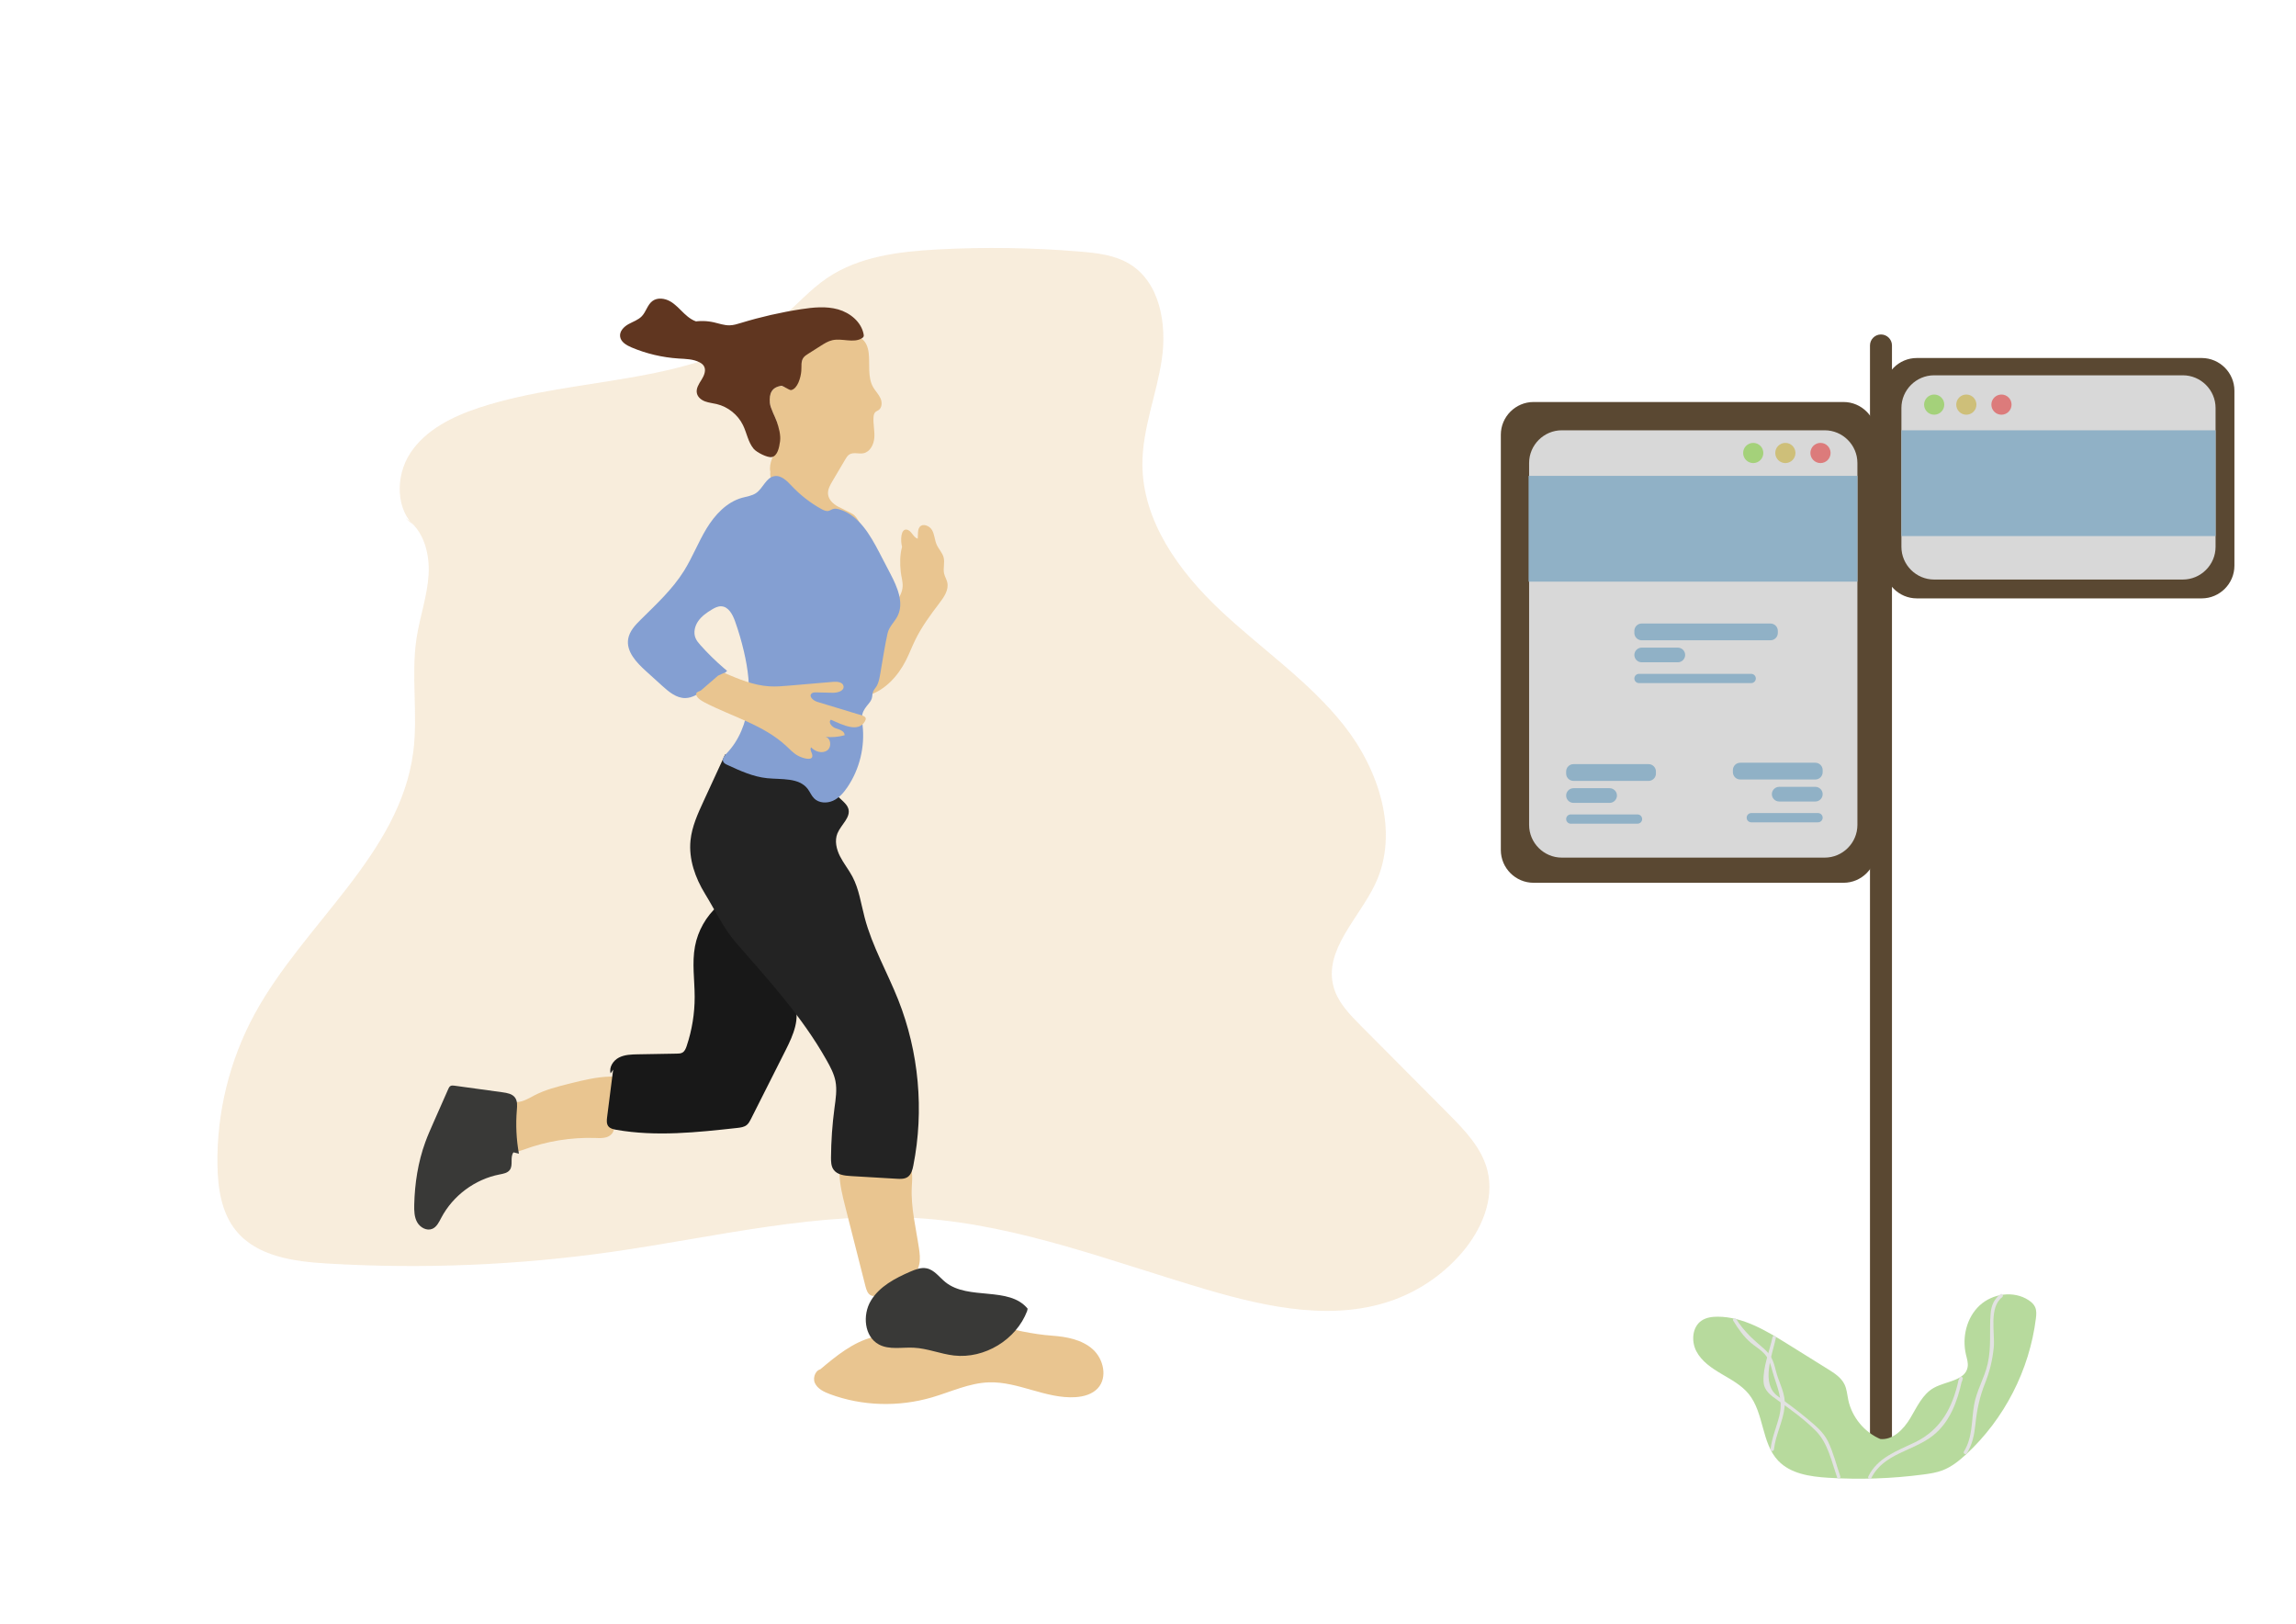 <?xml version="1.0" encoding="utf-8"?>
<!-- Generator: Adobe Illustrator 23.0.0, SVG Export Plug-In . SVG Version: 6.00 Build 0)  -->
<svg version="1.1" xmlns="http://www.w3.org/2000/svg" xmlns:xlink="http://www.w3.org/1999/xlink" x="0px" y="0px"
	 viewBox="0 0 841.89 595.28" style="enable-background:new 0 0 841.89 595.28;" xml:space="preserve">
<style type="text/css">
	.st0{opacity:0.32;}
	.st1{fill:#E9C590;}
	.st2{fill:#393937;}
	.st3{fill:#181818;}
	.st4{fill:#232323;}
	.st5{fill:#849FD2;}
	.st6{fill:#603620;}
	.st7{fill:#5A4832;}
	.st8{fill:#D8D8D8;}
	.st9{fill:#B7DA9D;}
	.st10{fill:#E2E2E2;}
	.st11{fill:#A4D17A;}
	.st12{fill:#CEBF79;}
	.st13{fill:#DC7B7B;}
	.st14{fill:#90B1C6;}
</style>
<g id="Layer_1">
</g>
<g id="Layer_2">
	<g class="st0">
		<path class="st1" d="M153.01,193.78c-8.08-6.28-8.16-19.26-2.49-27.78c5.67-8.52,15.46-13.33,25.17-16.53
			c36.76-12.11,80.47-7.62,110.22-32.38c5.9-4.91,10.98-10.81,17.32-15.13c11.71-7.97,26.48-9.75,40.63-10.51
			c17.43-0.93,34.93-0.66,52.32,0.8c6.23,0.52,12.68,1.28,18.02,4.53c11.16,6.8,13.72,22.1,11.8,35.03s-7.15,25.4-7.11,38.47
			c0.07,20.74,13.38,39.15,28.47,53.38s32.63,26.05,45.47,42.34s20.31,39.16,11.5,57.94c-5.95,12.68-19.02,24.3-15.35,37.82
			c1.53,5.66,5.82,10.08,9.96,14.24c10.68,10.74,21.35,21.48,32.03,32.21c6.05,6.09,12.36,12.6,14.44,20.93
			c2.65,10.56-2.21,21.74-9.28,30.02c-6.48,7.59-14.89,13.51-24.21,17.07c-22.06,8.42-46.8,3.21-69.45-3.45
			c-34.38-10.11-68.3-23.45-104.03-26.07c-38.16-2.8-75.98,6.8-113.86,12.21c-34.61,4.94-69.73,6.38-104.63,4.3
			c-12.17-0.72-25.69-2.57-33.39-12.02c-5.4-6.62-6.7-15.65-6.83-24.19c-0.28-19.16,4.46-38.36,13.61-55.2
			c18.08-33.24,53.28-58.52,58.18-96.04c1.82-13.92-0.9-28.18,1.26-42.05c1.21-7.75,3.92-15.27,4.38-23.1
			c0.46-7.83-1.92-16.53-8.54-20.73"/>
	</g>
	<g>
		<path class="st1" d="M188.48,403.97c2.65,0.44,5.14-1.18,7.53-2.42c4-2.07,8.41-3.18,12.78-4.27c4.96-1.24,9.96-2.48,15.07-2.59
			c0.5-0.01,1.03,0,1.47,0.23c1.51,0.79,0.84,3.04,0.18,4.6c-1.61,3.79-1.91,8.12-0.86,12.1c0.23,0.88,0.53,1.78,0.37,2.67
			c-0.23,1.3-1.42,2.27-2.69,2.65s-2.62,0.31-3.95,0.26c-8.94-0.3-17.94,1.16-26.33,4.27c-1.54,0.57-3.47,1.13-4.66-0.01
			c-0.72-0.69-0.87-1.79-0.81-2.78c0.25-4.14,3.22-8.56,0.99-12.06"/>
	</g>
	<g>
		<g>
			<path class="st2" d="M186.74,408.05c3.22,0,3.22-5,0-5C183.53,403.05,183.52,408.05,186.74,408.05L186.74,408.05z"/>
		</g>
	</g>
	<g>
		<path class="st2" d="M190.27,422.96c-0.94-5.25-1.2-10.61-0.76-15.93c0.13-1.6,0.28-3.37-0.68-4.66c-1-1.35-2.85-1.68-4.51-1.91
			c-5.89-0.81-11.77-1.62-17.66-2.43c-0.52-0.07-1.08-0.13-1.52,0.14c-0.39,0.24-0.59,0.68-0.78,1.1
			c-1.82,4.12-3.64,8.25-5.46,12.37c-1.04,2.35-2.08,4.7-2.96,7.12c-2.67,7.31-3.86,15.11-4.05,22.89c-0.05,2.21,0,4.52,1.08,6.45
			c1.08,1.92,3.51,3.27,5.54,2.41c1.64-0.69,2.46-2.47,3.29-4.04c4.27-8.12,12.35-14.14,21.36-15.89c1.39-0.27,2.95-0.53,3.78-1.68
			c1.31-1.8-0.01-4.65,1.34-6.43"/>
	</g>
	<g>
		<path class="st3" d="M223.91,393.51c-0.66-2.27,0.94-4.7,3.04-5.79c2.1-1.08,4.56-1.15,6.92-1.19c4.77-0.08,9.54-0.17,14.3-0.25
			c0.71-0.01,1.46-0.03,2.07-0.39c0.85-0.49,1.24-1.48,1.55-2.41c1.95-5.8,2.94-11.91,2.93-18.03c-0.01-6.17-1.03-12.41,0.11-18.48
			c1.06-5.7,4.06-11.01,8.39-14.87c1.18,3.27,2.38,6.57,4.31,9.46c1.48,2.23,3.36,4.16,5.23,6.08c4.66,4.79,9.33,9.59,13.99,14.38
			c1.72,1.77,3.47,3.59,4.45,5.85c2.36,5.45-0.36,11.64-3.03,16.95c-4.27,8.47-8.54,16.94-12.81,25.41c-0.41,0.8-0.83,1.63-1.53,2.2
			c-0.96,0.79-2.27,0.95-3.5,1.09c-14.77,1.63-29.79,3.26-44.43,0.67c-1.05-0.19-2.2-0.45-2.85-1.3c-0.69-0.91-0.58-2.18-0.44-3.31
			c0.74-5.82,1.48-11.63,2.22-17.45"/>
	</g>
	<g>
		<path class="st1" d="M307.81,430.12c0.09,4.22,1.13,8.35,2.17,12.44c2.46,9.68,4.91,19.35,7.37,29.03
			c0.34,1.35,0.85,2.89,2.15,3.39c0.92,0.35,1.94,0.06,2.88-0.23c3.11-0.97,6.27-1.97,9.01-3.73s5.07-4.42,5.71-7.62
			c0.37-1.89,0.15-3.84-0.13-5.74c-1.11-7.49-3.02-14.95-2.64-22.51c0.14-2.81,0.53-5.87-1.04-8.2c-1.62-2.39-4.74-3.16-7.59-3.64
			c-3.22-0.55-6.53-0.99-9.72-0.34c-3.2,0.65-6.3,2.59-7.55,5.6"/>
	</g>
	<g>
		<path class="st4" d="M266.26,276.74c3.08,0.31,6.27,0.66,8.96,2.19c1.61,0.92,2.97,2.22,4.58,3.12
			c4.86,2.72,10.98,1.32,16.36,2.78c5.08,1.38,9.08,5.17,12.86,8.83c0.82,0.79,1.66,1.63,2.02,2.71c1.07,3.27-2.66,5.96-3.97,9.15
			c-1.1,2.69-0.38,5.8,0.93,8.39c1.31,2.59,3.18,4.87,4.54,7.43c2.47,4.65,3.17,10.01,4.52,15.1c2.76,10.49,8.29,20,12.29,30.08
			c7.6,19.17,9.55,40.54,5.55,60.78c-0.31,1.58-0.76,3.31-2.09,4.21c-1.15,0.77-2.64,0.72-4.02,0.64
			c-5.61-0.33-11.21-0.66-16.82-0.99c-2.35-0.14-5.05-0.46-6.37-2.41c-0.85-1.26-0.9-2.88-0.89-4.39
			c0.05-6.08,0.47-12.16,1.28-18.19c0.44-3.26,0.98-6.6,0.35-9.83c-0.53-2.7-1.86-5.18-3.21-7.58c-9-16.02-21.15-29.26-33.23-43.11
			c-4.52-5.19-7.77-12.09-11.38-17.96c-3.6-5.86-6.02-12.71-5.33-19.56c0.51-5.08,2.68-9.83,4.82-14.47
			c2.63-5.7,5.26-11.4,7.89-17.1"/>
	</g>
	<g>
		<path class="st1" d="M282.46,172.99c-0.67-3.26,1.45-6.35,2.45-9.52c0.89-2.83,0.87-5.95-0.05-8.77
			c-0.56-1.73-1.45-3.34-2.04-5.05c-0.6-1.72-0.89-3.64-0.24-5.34c0.65-1.7,2.47-3.04,4.24-2.66c0.94,0.2,1.77,0.84,2.73,0.86
			c1.52,0.04,2.65-1.44,3.12-2.89c1.14-3.46,0.43-7.91,3.28-10.17c0.86-0.69,1.94-1.04,2.9-1.57c1.79-0.97,3.22-2.53,5.03-3.45
			c2.33-1.18,5.06-1.18,7.67-1.17c1.39,0.01,2.85,0.04,4.06,0.71c1.87,1.04,2.67,3.32,2.92,5.45c0.49,4.22-0.47,8.82,1.63,12.52
			c0.8,1.4,2,2.56,2.67,4.03c0.68,1.46,0.64,3.49-0.69,4.39c-0.38,0.26-0.85,0.41-1.18,0.73c-0.47,0.45-0.6,1.14-0.65,1.79
			c-0.19,2.51,0.46,5.03,0.29,7.54c-0.17,2.51-1.54,5.27-4.02,5.75c-1.71,0.33-3.67-0.49-5.15,0.45c-0.66,0.42-1.08,1.12-1.48,1.79
			c-1.58,2.68-3.16,5.36-4.74,8.03c-0.85,1.44-1.73,3-1.59,4.67c0.17,2.04,1.85,3.64,3.65,4.6c1.81,0.96,3.51,1.69,5.29,2.69
			c2.09,1.18,2.89,4.42,4.51,6.19c1.74,1.9,3.06,5.54,4.8,7.44c2.19,2.39-2.92-0.94-2.78,2.3c0.15-3.77-1.44-4.17-4.7-6.05
			c-0.84-0.49,2.01,0.31,1.25-0.29c-1.02-0.8-2.17-2.53-2.98-3.55c-1.78-2.27-0.52-3.34-3.26-4.22c-2.9-0.93-5.22-1.3-8.06-2.4
			c-6.98-2.69-11.02-11.45-18.43-12.48c-0.55-0.08-0.54-1.9-0.42-2.44"/>
	</g>
	<g>
		<path class="st1" d="M330.76,200.49c-0.6-2.21-0.55-6.67,1.71-6.32c1.77,0.27,2.32,2.81,4.04,3.33c0.03-0.63,0.05-1.26,0.08-1.89
			c0.04-0.86,0.1-1.79,0.66-2.45c1.2-1.41,3.66-0.37,4.55,1.25c0.89,1.62,0.91,3.59,1.66,5.28c0.72,1.62,2.09,2.94,2.54,4.66
			c0.5,1.93-0.26,4.01,0.19,5.96c0.26,1.1,0.9,2.09,1.15,3.2c0.63,2.76-1.21,5.41-2.92,7.65c-3.26,4.27-6.46,8.63-8.82,13.46
			c-1.21,2.47-2.18,5.05-3.43,7.51c-2.93,5.76-7.65,10.93-13.82,12.82c-0.59-2.96-0.12-6.02,0.35-9.01c0.45-2.85,0.9-5.71,1.34-8.56
			c0.31-1.98,0.62-3.97,1.24-5.88c0.65-2.03,1.64-3.94,2.91-5.65c2.61-3.5,6.58-6.55,6.79-10.91c0.08-1.78-0.51-3.52-0.7-5.3
			C329.96,206.66,329.95,203.39,330.76,200.49"/>
	</g>
	<g>
		<path class="st5" d="M266.62,245.95c-2.71,2.51-5.56,4.85-8.55,7.02c-2.02,1.46-4.25,2.9-6.74,2.95c-3.3,0.06-6.1-2.29-8.54-4.51
			c-1.98-1.8-3.97-3.59-5.95-5.39c-3.48-3.15-7.28-7.17-6.5-11.8c0.48-2.82,2.58-5.06,4.62-7.07c5.66-5.6,11.59-11.07,15.82-17.82
			c3.12-4.98,5.24-10.53,8.29-15.56c3.05-5.02,7.36-9.68,13.01-11.27c1.77-0.5,3.68-0.71,5.19-1.76c2.53-1.76,3.6-5.62,6.63-6.17
			c2.56-0.47,4.71,1.79,6.5,3.68c3.13,3.32,6.78,6.15,10.78,8.36c0.82,0.45,1.74,0.89,2.64,0.68c0.58-0.13,1.07-0.51,1.64-0.69
			c0.77-0.23,1.6-0.07,2.37,0.16c7.09,2.14,11.22,9.31,14.64,15.88c1.35,2.59,2.7,5.19,4.05,7.78c2.51,4.81,5.04,10.58,2.6,15.42
			c-1.09,2.17-3.11,3.9-3.65,6.27c-0.98,4.35-1.55,8.32-2.33,12.71c-0.35,1.95-0.74,5.69-2.02,7.2c-2.19,2.6-0.33,3.27-2.52,5.87
			c-0.99,1.18-2.01,2.41-2.38,3.91c-0.33,1.34-0.09,2.74,0.07,4.11c0.9,7.87-1.09,16.04-5.51,22.61c-1.39,2.06-3.08,4.03-5.34,5.05
			s-5.19,0.89-6.94-0.88c-0.98-0.99-1.49-2.35-2.33-3.46c-3.21-4.22-9.6-3.39-14.88-3.93c-5.14-0.52-9.93-2.72-14.62-4.89
			c-0.58-0.27-1.19-0.57-1.47-1.14c-0.53-1.08,0.45-2.25,1.28-3.12c4.57-4.75,7.09-11.22,7.87-17.77
			c0.78-6.55-0.09-13.19-1.59-19.61c-0.87-3.74-1.96-7.43-3.25-11.05c-0.88-2.47-2.4-5.32-5.03-5.44c-1.27-0.06-2.46,0.58-3.55,1.24
			c-1.86,1.13-3.69,2.43-4.93,4.22c-1.24,1.79-1.8,4.18-0.96,6.19c0.41,0.99,1.12,1.83,1.84,2.63c2.66,2.98,5.51,5.78,8.54,8.38
			L266.62,245.95z"/>
	</g>
	<g>
		<path class="st1" d="M265.49,246.67c5.34,2.28,10.81,4.6,16.61,4.95c2.5,0.15,5-0.06,7.49-0.28c5.32-0.46,10.64-0.92,15.96-1.37
			c1.49-0.13,3.48,0.1,3.75,1.57c0.32,1.76-2.18,2.48-3.97,2.44c-2-0.05-4.01-0.1-6.01-0.14c-0.64-0.02-1.37,0-1.8,0.48
			c-1,1.11,0.78,2.58,2.21,3.01c4.84,1.47,9.67,2.94,14.51,4.4c1.98,0.6,3.95,0.84,2.94,2.65c-2.39,4.31-8.01,1.48-12.51-0.53
			c-1.11,0.98,0.39,2.72,1.8,3.16s3.29,1.06,3.23,2.54c-2.31,0.64-4.75,0.84-7.13,0.59c2.15,0.3,2.49,3.78,0.7,5.01
			c-1.79,1.22-4.38,0.42-5.86-1.17c-0.66,0.98,0.52,2.03,0.46,3.21c-0.1,1.85-3.67,0.74-5.3-0.15s-2.91-2.29-4.27-3.55
			c-8.29-7.72-19.78-10.72-29.85-15.92c-1.34-0.69-3.65-2.1-3.08-3.5c0.18-0.45,1.33-0.68,1.7-0.99c2.07-1.79,4.14-3.58,6.21-5.37"
			/>
	</g>
	<g>
		<path class="st6" d="M253.86,118.02c2.6-0.48,5.3-0.43,7.89,0.15c1.92,0.43,3.81,1.14,5.77,1.1c1.47-0.03,2.89-0.48,4.29-0.91
			c7.17-2.19,14.5-3.86,21.91-5c4.52-0.69,9.21-1.17,13.61,0.07c4.4,1.25,8.48,4.59,9.34,9.08c0.06,0.3,0.1,0.63-0.03,0.91
			c-0.12,0.26-0.36,0.44-0.6,0.59c-3.14,1.89-7.25-0.1-10.83,0.71c-1.56,0.35-2.94,1.22-4.29,2.08c-1.54,0.98-3.08,1.95-4.62,2.93
			c-0.61,0.39-1.24,0.79-1.67,1.38c-1.01,1.36-0.67,3.24-0.81,4.92c-0.2,2.4-1.33,6.4-3.66,6.97c-0.73,0.18-3-1.65-3.74-1.54
			c-3.41,0.52-4.45,2.81-4.13,6.24c0.18,1.97,1.96,5.12,2.59,6.99c0.73,2.16,1.46,4.86,1.15,7.12c-0.3,2.19-0.9,5.37-3.07,5.76
			c-1.59,0.29-5.53-1.76-6.57-2.99c-2.07-2.44-2.54-5.82-3.94-8.69c-1.86-3.84-5.5-6.76-9.65-7.75c-1.42-0.34-2.9-0.47-4.27-0.98
			c-1.37-0.51-2.66-1.53-2.99-2.96c-0.41-1.76,0.74-3.46,1.7-4.99c0.97-1.53,1.8-3.54,0.83-5.07c-0.37-0.58-0.95-1-1.56-1.31
			c-2.34-1.23-5.11-1.23-7.75-1.4c-5.92-0.39-11.77-1.77-17.23-4.08c-1.88-0.79-3.95-2.03-4.16-4.05c-0.2-1.91,1.41-3.53,3.08-4.46
			c1.67-0.93,3.59-1.54,4.91-2.93c1.57-1.66,2.06-4.22,3.9-5.57c1.85-1.35,4.5-0.99,6.49,0.14c1.99,1.14,3.51,2.92,5.17,4.49
			c1.66,1.57,3.64,3.02,5.92,3.2"/>
	</g>
	<g>
		<path class="st1" d="M300.66,502.12c5.89-4.96,12.06-10.06,19.53-11.94c7.46-1.88,14.59-8.91,22.27-8.4
			c14.18,0.96,29.12,6.89,43.3,7.9c5.33,0.38,10.94,1.42,14.92,4.98s5.49,10.33,1.88,14.27c-2.04,2.23-5.2,3.1-8.22,3.29
			c-10.75,0.68-20.94-5.77-31.7-5.43c-7.24,0.23-13.98,3.49-20.93,5.52c-12.19,3.55-25.53,3.23-37.43-1.21
			c-2.19-0.82-4.51-1.94-5.48-4.06c-0.97-2.12,0.46-5.31,2.79-5.07"/>
	</g>
	<g>
		<path class="st2" d="M376.81,479.78c-6.85-8.35-21.7-2.94-30.12-9.7c-2.26-1.82-4.07-4.52-6.92-5.09
			c-2.02-0.41-4.06,0.39-5.95,1.2c-5.6,2.42-11.35,5.44-14.49,10.66c-3.15,5.23-2.42,13.21,2.96,16.07
			c3.8,2.03,8.43,0.96,12.73,1.17c5.02,0.24,9.78,2.28,14.77,2.86c11.2,1.29,22.83-5.77,26.84-16.31"/>
	</g>
	<path class="st7" d="M689.71,533.88L689.71,533.88c-2.22,0-4.03-1.81-4.03-4.03v-403.2c0-2.22,1.81-4.03,4.03-4.03l0,0
		c2.22,0,4.03,1.81,4.03,4.03v403.2C693.74,532.07,691.93,533.88,689.71,533.88z"/>
	<path class="st7" d="M807.31,219.38H702.86c-6.6,0-12-5.4-12-12v-64.13c0-6.6,5.4-12,12-12h104.45c6.6,0,12,5.4,12,12v64.13
		C819.31,213.98,813.91,219.38,807.31,219.38z"/>
	<path class="st7" d="M675.98,323.64H562.32c-6.6,0-12-5.4-12-12V159.38c0-6.6,5.4-12,12-12h113.66c6.6,0,12,5.4,12,12v152.26
		C687.98,318.24,682.58,323.64,675.98,323.64z"/>
	<path class="st8" d="M669.07,314.42h-96.38c-6.6,0-12-5.4-12-12V169.75c0-6.6,5.4-12,12-12h96.38c6.6,0,12,5.4,12,12v132.67
		C681.07,309.02,675.67,314.42,669.07,314.42z"/>
	<path class="st8" d="M800.4,212.47h-91.2c-6.6,0-12-5.4-12-12v-50.88c0-6.6,5.4-12,12-12h91.2c6.6,0,12,5.4,12,12v50.88
		C812.4,207.07,807,212.47,800.4,212.47z"/>
	<g>
		<path class="st9" d="M689.83,527.72c-6.1-2.47-10.8-8.12-12.13-14.57c-0.39-1.89-0.52-3.87-1.36-5.61
			c-1.21-2.51-3.69-4.11-6.06-5.58c-4.93-3.07-9.87-6.14-14.8-9.22c-7.89-4.91-16.31-9.98-25.6-10.02
			c-2.07-0.01-4.24,0.28-5.96,1.44c-3.45,2.34-3.83,7.57-1.89,11.26c1.94,3.69,5.58,6.14,9.17,8.26c3.59,2.12,7.38,4.14,10.01,7.37
			c5.68,6.99,4.62,17.94,10.81,24.47c4.53,4.78,11.65,5.83,18.22,6.24c11.71,0.74,23.49,0.34,35.12-1.2
			c2.34-0.31,4.7-0.67,6.91-1.51c3.3-1.26,6.11-3.52,8.7-5.91c13.98-12.92,23.19-30.87,25.54-49.76c0.18-1.42,0.3-2.92-0.29-4.21
			c-0.48-1.05-1.39-1.85-2.35-2.49c-5.43-3.6-13.26-2.5-18.02,1.95c-4.76,4.45-6.47,11.64-4.98,17.98c0.35,1.5,0.87,3.02,0.62,4.54
			c-0.81,5.01-7.86,5.18-12.31,7.61c-4.21,2.29-6.27,7.06-8.73,11.17s-6.47,8.22-11.22,7.61"/>
	</g>
	<g>
		<g>
			<path class="st10" d="M635.54,484.2c1.86,2.97,3.74,5.77,6.43,8.06c1.37,1.17,2.93,2.11,4.26,3.33c2.38,2.18,2.88,4.23,3.71,7.21
				c1.59,5.73,4.05,10.08,2.5,16.31c-1.03,4.16-2.75,7.97-3.22,12.27c-0.09,0.8,1.16,0.79,1.25,0c0.59-5.4,3.37-10.25,3.91-15.64
				c0.49-4.96-2.09-8.62-3.23-13.27c-0.88-3.57-1.67-5.74-4.55-8.19c-3.95-3.37-7.16-6.23-9.97-10.71
				C636.2,482.88,635.11,483.51,635.54,484.2L635.54,484.2z"/>
		</g>
	</g>
	<g>
		<g>
			<path class="st10" d="M674.8,541.26c-1.45-4.21-2.57-8.8-4.52-12.82c-1.74-3.58-4.93-6.05-7.91-8.56
				c-3.39-2.85-6.96-5.41-10.53-8.04c-6.28-4.63-2.07-14.85-0.67-21.32c0.17-0.78-1.04-1.12-1.21-0.33
				c-1.09,5.05-3.63,11.27-3.3,16.45c0.22,3.34,2.75,5,5.26,6.78c4.78,3.39,9.72,6.97,13.88,11.14c4.44,4.46,5.8,11.21,7.8,17.03
				C673.86,542.35,675.07,542.02,674.8,541.26L674.8,541.26z"/>
		</g>
	</g>
	<g>
		<g>
			<path class="st10" d="M686.15,541.93c4.48-9.14,15.4-9.86,22.71-15.7c6.1-4.86,8.86-12.43,10.48-19.81
				c0.17-0.78-1.03-1.12-1.21-0.33c-2.2,10.01-6.5,18.14-16.04,22.73c-6.53,3.14-13.63,5.55-17.03,12.48
				C684.72,542.02,685.8,542.65,686.15,541.93L686.15,541.93z"/>
		</g>
	</g>
	<g>
		<g>
			<path class="st10" d="M719.45,506.32c0.08-0.26,0.15-0.52,0.23-0.79c0.23-0.77-0.98-1.1-1.21-0.33
				c-0.08,0.26-0.15,0.52-0.23,0.79C718.02,506.76,719.23,507.09,719.45,506.32L719.45,506.32z"/>
		</g>
	</g>
	<g>
		<g>
			<path class="st10" d="M733.52,474.48c-2.38,1.81-3.36,4.13-3.61,7.11c-0.52,6.24,0.35,12.18-1.08,18.43
				c-1.2,5.23-4.11,9.85-5,15.16c-0.98,5.84-0.48,11.76-3.71,17c-0.42,0.69,0.66,1.32,1.08,0.63c2-3.24,2.71-6.68,3.11-10.42
				c0.59-5.58,1.51-10.13,3.59-15.35c1.66-4.16,2.71-8.47,3.15-12.92c0.54-5.45-1.86-14.76,3.11-18.55
				C734.78,475.08,734.16,473.99,733.52,474.48L733.52,474.48z"/>
		</g>
	</g>
	<circle class="st11" cx="642.87" cy="166.07" r="3.7"/>
	<circle class="st12" cx="654.65" cy="166.07" r="3.7"/>
	<circle class="st13" cx="667.53" cy="166.07" r="3.7"/>
	<circle class="st11" cx="709.22" cy="148.34" r="3.7"/>
	<circle class="st12" cx="721.01" cy="148.34" r="3.7"/>
	<circle class="st13" cx="733.89" cy="148.34" r="3.7"/>
	<rect x="560.5" y="174.46" class="st14" width="120.58" height="38.78"/>
	<rect x="697.21" y="157.75" class="st14" width="115.19" height="38.78"/>
	<path class="st14" d="M649.2,234.74h-47.23c-1.48,0-2.69-1.21-2.69-2.69v-0.77c0-1.48,1.21-2.69,2.69-2.69h47.23
		c1.48,0,2.69,1.21,2.69,2.69v0.77C651.89,233.53,650.68,234.74,649.2,234.74z"/>
	<path class="st14" d="M615.22,242.81h-13.25c-1.48,0-2.69-1.21-2.69-2.69v0c0-1.48,1.21-2.69,2.69-2.69h13.25
		c1.48,0,2.69,1.21,2.69,2.69v0C617.9,241.6,616.69,242.81,615.22,242.81z"/>
	<path class="st14" d="M642.12,250.44h-41.14c-0.94,0-1.7-0.77-1.7-1.7v0c0-0.94,0.77-1.7,1.7-1.7h41.14c0.94,0,1.7,0.77,1.7,1.7v0
		C643.82,249.67,643.06,250.44,642.12,250.44z"/>
	<path class="st14" d="M604.5,286.29h-27.54c-1.48,0-2.69-1.21-2.69-2.69v-0.77c0-1.48,1.21-2.69,2.69-2.69h27.54
		c1.48,0,2.69,1.21,2.69,2.69v0.77C607.19,285.08,605.98,286.29,604.5,286.29z"/>
	<path class="st14" d="M590.21,294.35h-13.25c-1.48,0-2.69-1.21-2.69-2.69l0,0c0-1.48,1.21-2.69,2.69-2.69h13.25
		c1.48,0,2.69,1.21,2.69,2.69l0,0C592.9,293.14,591.69,294.35,590.21,294.35z"/>
	<path class="st14" d="M600.44,301.98h-24.47c-0.94,0-1.7-0.77-1.7-1.7l0,0c0-0.94,0.77-1.7,1.7-1.7h24.47c0.94,0,1.7,0.77,1.7,1.7
		l0,0C602.15,301.22,601.38,301.98,600.44,301.98z"/>
	<path class="st14" d="M638.1,285.78h27.54c1.48,0,2.69-1.21,2.69-2.69v-0.77c0-1.48-1.21-2.69-2.69-2.69H638.1
		c-1.48,0-2.69,1.21-2.69,2.69v0.77C635.41,284.57,636.62,285.78,638.1,285.78z"/>
	<path class="st14" d="M652.39,293.85h13.25c1.48,0,2.69-1.21,2.69-2.69l0,0c0-1.48-1.21-2.69-2.69-2.69h-13.25
		c-1.48,0-2.69,1.21-2.69,2.69l0,0C649.7,292.64,650.91,293.85,652.39,293.85z"/>
	<path class="st14" d="M642.16,301.48h24.47c0.94,0,1.7-0.77,1.7-1.7l0,0c0-0.94-0.77-1.7-1.7-1.7h-24.47c-0.94,0-1.7,0.77-1.7,1.7
		l0,0C640.45,300.71,641.22,301.48,642.16,301.48z"/>
</g>
</svg>
